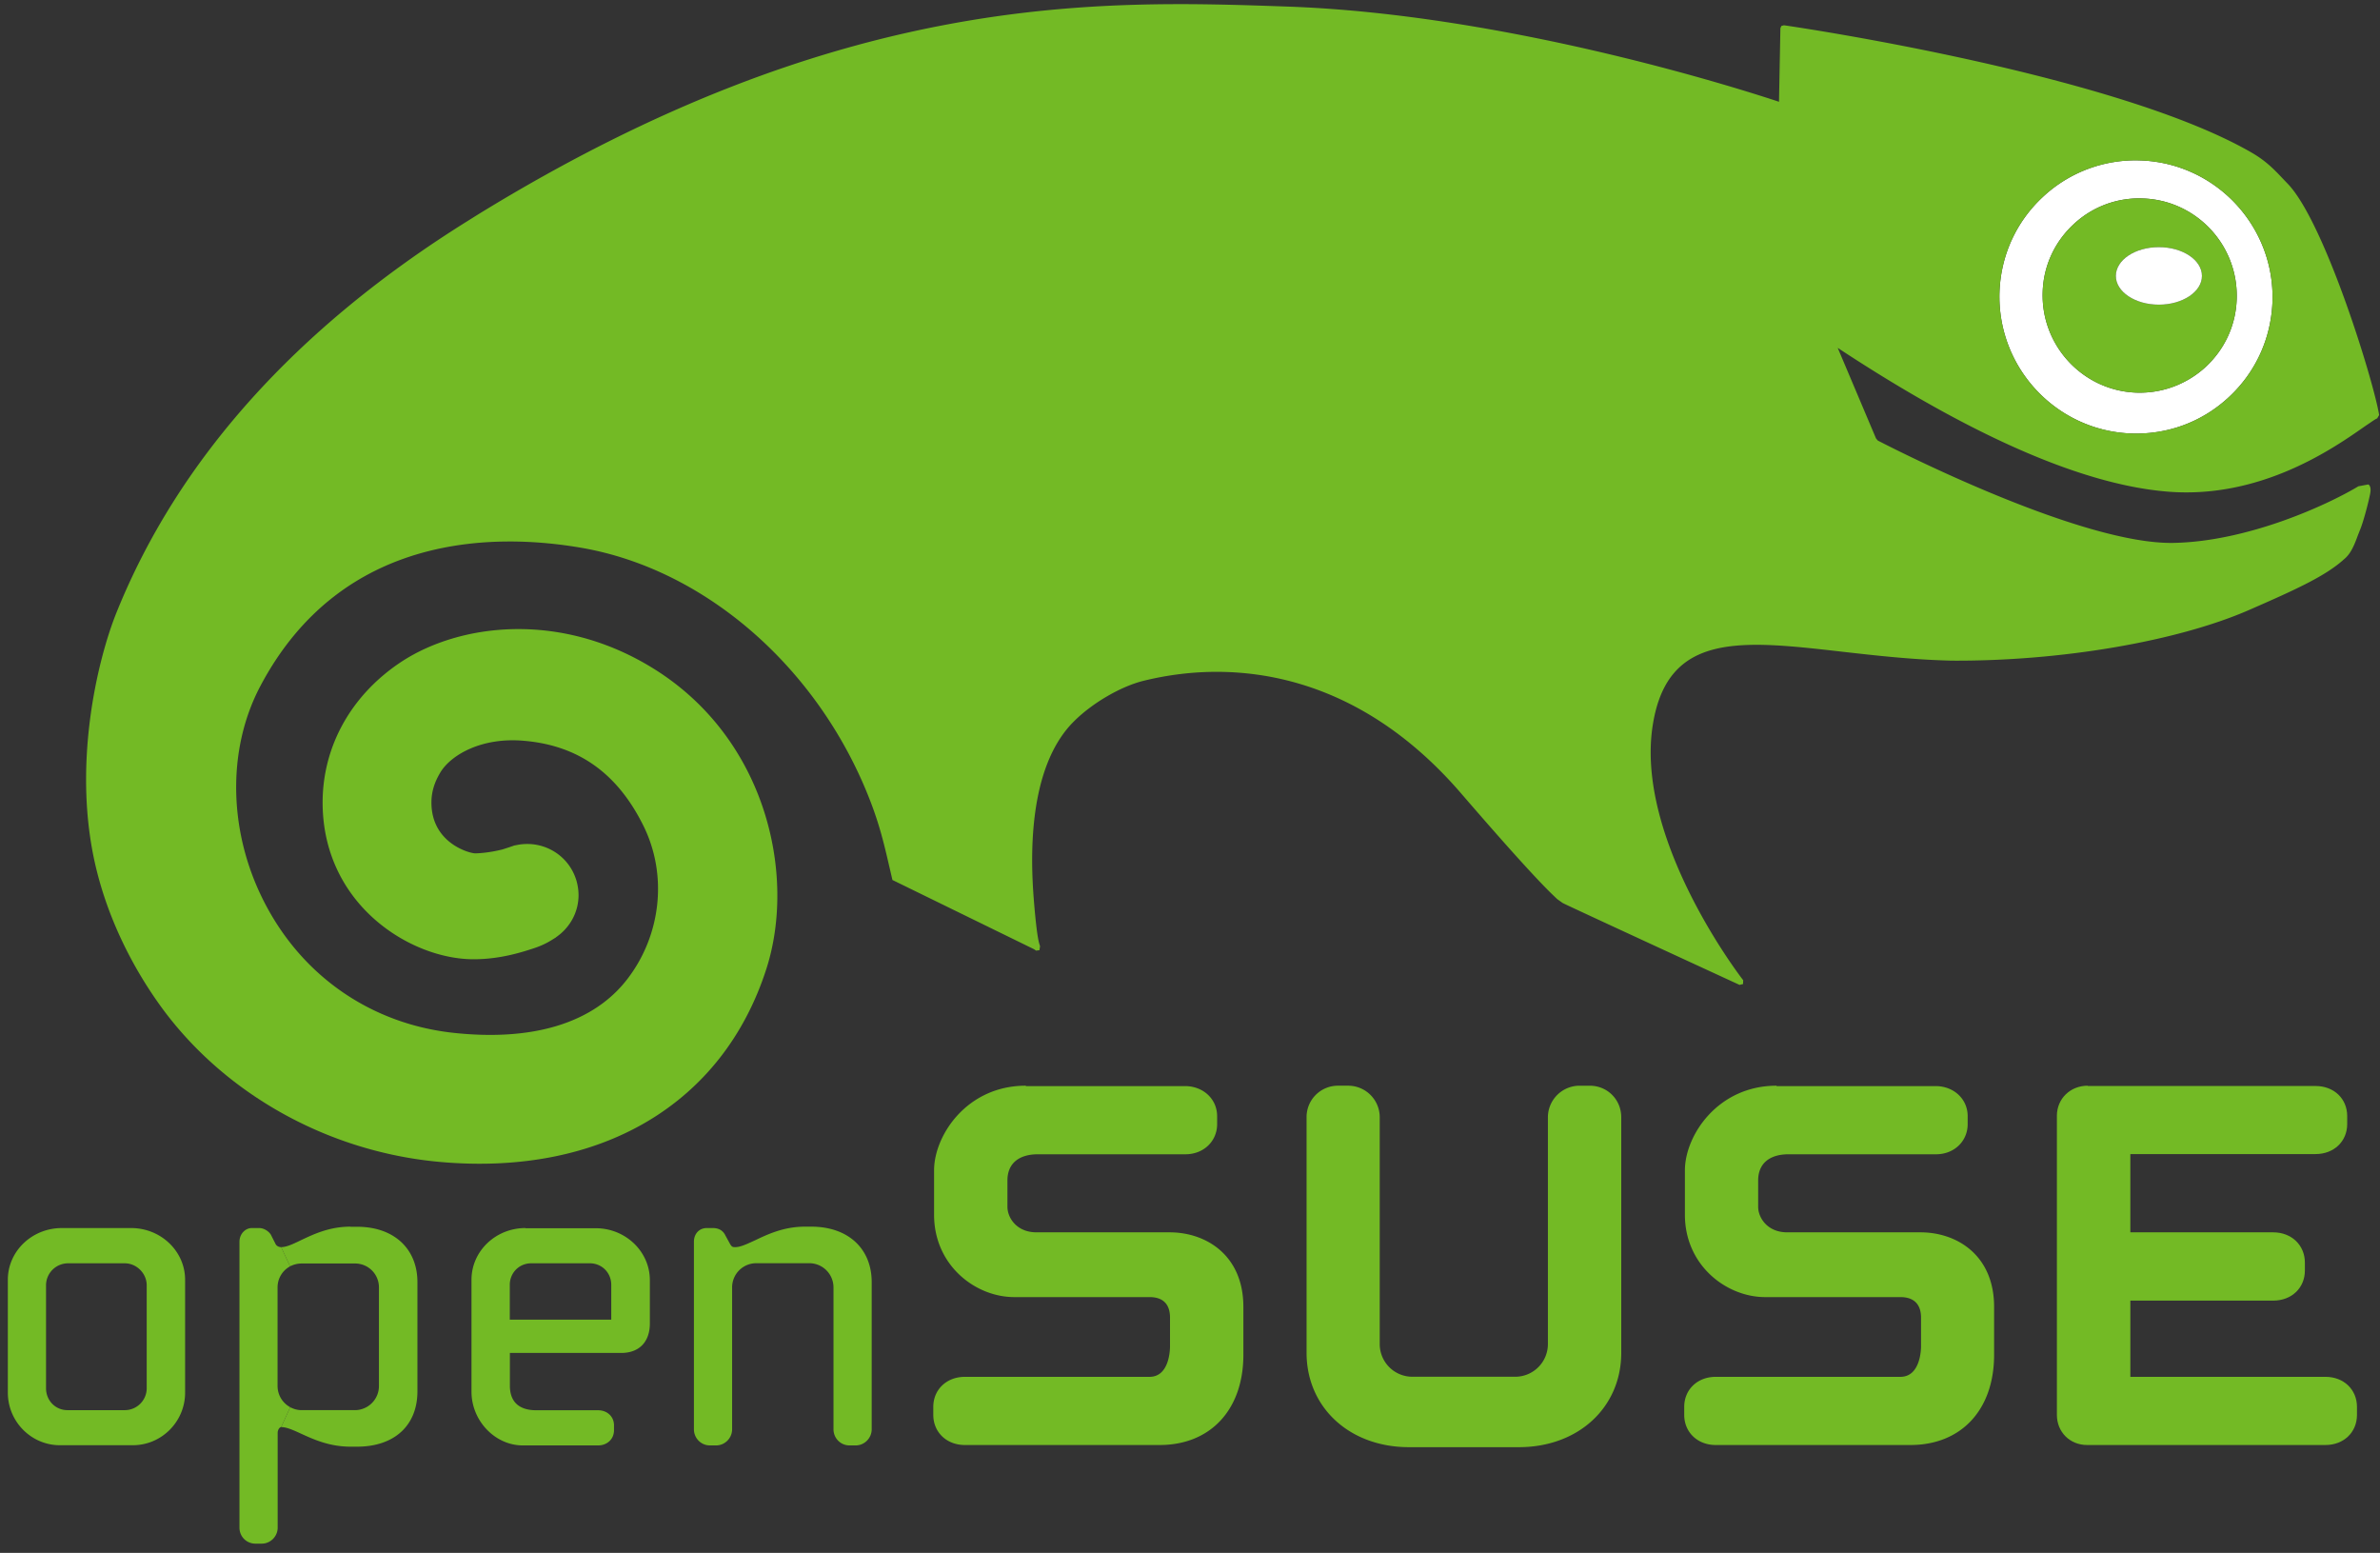 <svg viewBox="0 0 256 167" xmlns="http://www.w3.org/2000/svg" preserveAspectRatio="xMidYMid">
    <rect x="0" y="0" width="256" height="167" fill="#333333" stroke="none"/>
    <path d="M253.524 151.303v.854c0 1.875-1.423 3.244-3.393 3.244h-25.63c-1.865 0-3.256-1.4-3.256-3.244v-32.153c0-1.854 1.443-3.245 3.319-3.245l.01.032h24.494c1.97 0 3.403 1.359 3.403 3.233v.854c0 1.875-1.433 3.234-3.403 3.234h-19.922v8.417h15.37c1.97 0 3.404 1.381 3.404 3.255v.844c0 1.886-1.433 3.244-3.403 3.244h-15.37v8.196h20.985c1.98.001 3.392 1.381 3.392 3.235z" fill="#73BA25"/>
    <path d="M230.253 17.256c8.1.285 14.455 7.111 14.18 15.202-.148 3.92-1.79 7.543-4.657 10.22-2.865 2.686-6.595 4.076-10.535 3.94-8.09-.296-14.432-7.112-14.168-15.203.137-3.919 1.779-7.553 4.656-10.23a14.565 14.565 0 0 1 10.524-3.929zm10.334 14.897c.19-5.763-4.32-10.609-10.082-10.81a10.285 10.285 0 0 0-7.48 2.793c-2.034 1.896-3.224 4.477-3.309 7.269-.19 5.762 4.32 10.608 10.073 10.82a10.475 10.475 0 0 0 7.5-2.803c2.034-1.907 3.214-4.488 3.298-7.27z" fill="#FFF"/>
    <path d="M230.505 21.344c5.763.2 10.272 5.046 10.082 10.809-.084 2.781-1.264 5.362-3.297 7.269a10.475 10.475 0 0 1-7.501 2.802c-5.752-.21-10.261-5.057-10.073-10.82.085-2.791 1.275-5.372 3.31-7.268a10.284 10.284 0 0 1 7.48-2.792zm6.342 8.333c0-1.717-2.076-3.097-4.635-3.097-2.559 0-4.625 1.38-4.625 3.097 0 1.696 2.065 3.087 4.625 3.087s4.635-1.39 4.635-3.087z" fill="#73BA25"/>
    <path d="M232.212 26.58c2.56 0 4.635 1.38 4.635 3.097 0 1.696-2.076 3.087-4.635 3.087-2.559 0-4.625-1.39-4.625-3.087 0-1.717 2.065-3.097 4.625-3.097z" fill="#FFF"/>
    <path d="M214.492 140.547v5.152c0 5.9-3.519 9.702-9.007 9.702h-20.933c-1.97 0-3.392-1.38-3.392-3.244v-.854c0-1.865 1.422-3.234 3.392-3.234h19.86c2.159 0 2.221-2.96 2.221-3.287v-3.087c0-1.01-.4-2.201-2.222-2.201h-14.55c-4.14 0-8.627-3.393-8.627-8.86v-4.773c0-3.729 3.519-9.102 9.86-9.102v.042h17.089c1.99 0 3.466 1.401 3.466 3.235v.853c0 1.854-1.466 3.245-3.394 3.245H192.39c-2.086 0-3.277 1.022-3.277 2.813v2.833c0 1.16.97 2.749 3.13 2.749h14.328c3.95.001 7.921 2.487 7.921 8.018zM170.993 116.76c1.908 0 3.394 1.495 3.394 3.4v25.316c0 5.89-4.626 10.157-11.01 10.157h-11.83c-6.384 0-11.008-4.267-11.008-10.157v-25.315a3.372 3.372 0 0 1 3.392-3.402h1.075a3.394 3.394 0 0 1 3.402 3.402v24.379a3.51 3.51 0 0 0 3.509 3.519h11.072a3.516 3.516 0 0 0 3.508-3.52v-24.377a3.408 3.408 0 0 1 3.402-3.402h1.094zM133.742 140.547v5.152c0 5.9-3.54 9.702-9.008 9.702h-20.943c-1.981 0-3.403-1.38-3.403-3.244v-.854c0-1.865 1.433-3.234 3.403-3.234h19.858c2.15 0 2.202-2.96 2.202-3.287v-3.087c0-1.01-.38-2.201-2.202-2.201H109.1c-4.161 0-8.628-3.393-8.628-8.86v-4.773c0-3.729 3.508-9.102 9.86-9.102l.022.042h17.098c1.98 0 3.466 1.401 3.466 3.235v.853c0 1.854-1.464 3.245-3.403 3.245H111.65c-2.097 0-3.287 1.022-3.287 2.813v2.833c0 1.16.969 2.749 3.129 2.749h14.317c3.95.001 7.933 2.487 7.933 8.018z" fill="#73BA25"/>
    <path d="M253.682 52.296l1.076-.2c.294.231.252.705.157 1.127-.2.98-.674 2.76-1 3.603l-.275.695c-.378 1.032-.758 2.012-1.485 2.602-2 1.823-5.203 3.277-10.218 5.468-7.754 3.392-20.322 5.53-31.995 5.457-4.183-.095-8.229-.558-11.779-.959-10.871-1.243-18.73-2.128-20.364 7.754-2.065 12.39 9.588 27.433 9.704 27.569l-.012.412-.378.095s-18.573-8.555-19.027-8.808l-.59-.42-.474-.454c-1.402-1.347-4.214-4.37-9.924-10.988-11.073-12.8-24.03-14.486-34.018-12.052-2.433.58-5.53 2.36-7.543 4.362-5.215 5.14-4.625 15.496-4.33 19.268.348 4.267.57 4.583.664 4.93l-.063.432-.369.042-.21-.147-15.234-7.448-.58-2.487c-.39-1.643-.842-3.466-1.706-5.752C88.262 72.038 76.02 61.24 62.536 58.912c-9.113-1.57-25.727-1.75-34.523 14.854-3.677 6.932-3.456 15.96.579 23.567 4.109 7.786 11.451 12.779 20.143 13.737 8.617.939 15.096-1.053 18.731-5.762 3.666-4.752 4.351-11.22 1.749-16.488-2.792-5.656-7.006-8.66-12.863-9.153-4.457-.4-7.765 1.453-8.955 3.35-.348.59-.98 1.686-.99 3.244v.053c0 4.246 3.887 5.405 4.677 5.458.242 0 1.412-.031 2.96-.421l.748-.241.517-.18.379-.073c2.823-.516 5.541 1.148 6.331 3.898.137.504.211 1.011.211 1.516 0 1.822-.927 3.518-2.465 4.55l.063-.021-.168.095-.253.158c-.811.516-1.56.8-2.35 1.043-2.212.725-4.171 1.064-6.141 1.064-6.722-.011-16.087-5.795-16.214-16.656-.063-6.132 3.013-11.715 8.428-15.308 6.237-4.119 17.014-5.52 27.012.611 12.305 7.533 15.518 22.28 12.305 32.343-4.667 14.57-17.794 22.355-35.124 20.806-12.273-1.095-23.672-7.574-30.456-17.33-3.014-4.32-5.247-9.133-6.448-13.937-2.77-10.988.032-22.661 2.118-27.834C19.174 49.41 31.879 35.262 50.262 23.79l1.16-.727C90.526-.969 118.201 0 138.461.706c23.894.832 49.377 9.07 52.895 10.24.012-.79.149-7.912.149-7.912l.105-.242.274-.074c1.603.221 35.935 5.32 50.4 13.748 1.79 1.054 2.675 2.15 3.783 3.287 3.992 4.13 9.28 21.333 9.84 24.884l-.211.358c-.211.074-.706.442-1.37.885-3.371 2.36-11.262 7.88-21.375 6.974-9.092-.8-20.965-6.015-35.282-15.444.633 1.485 3.613 8.544 4.12 9.734l.189.232c2.076 1.074 21.966 11.209 31.837 11.009 7.962-.158 16.464-4.046 19.866-6.09zm-9.25-19.838c.276-8.09-6.078-14.917-14.18-15.202a14.565 14.565 0 0 0-10.523 3.93c-2.876 2.676-4.52 6.31-4.656 10.23-.264 8.09 6.078 14.906 14.168 15.201 3.94.137 7.67-1.253 10.535-3.94 2.866-2.676 4.51-6.3 4.657-10.219zM81.246 133.373c1.37-.652 3.076-1.454 5.33-1.454h.696c3.94 0 6.49 2.35 6.49 5.963v15.823c0 .958-.78 1.738-1.718 1.738h-.674c-.959 0-1.717-.78-1.717-1.738v-15.254a2.606 2.606 0 0 0-2.592-2.602h-5.72a2.598 2.598 0 0 0-2.592 2.602v15.254c0 .958-.78 1.738-1.717 1.738h-.674c-.96 0-1.718-.78-1.718-1.738v-20.164c0-.862.58-1.473 1.38-1.473h.664c.632 0 1.096.273 1.349.81l.474.865c.2.358.305.378.569.378.59 0 1.316-.358 2.17-.748zM69.9 137.66v4.668c0 1.992-1.16 3.172-3.077 3.172H54.845v3.518c0 1.738.98 2.645 2.845 2.645h6.637c.99 0 1.717.684 1.717 1.622v.527c0 .948-.727 1.633-1.717 1.633h-8.091c-2.992 0-5.52-2.655-5.52-5.772v-12.044c0-3.076 2.602-5.561 5.804-5.561l.01.02h7.554c3.203 0 5.816 2.507 5.816 5.573zm-4.151 4.257v-3.74c0-1.307-1.012-2.318-2.307-2.318h-6.3c-1.307 0-2.307 1.033-2.307 2.318v3.74h10.914zM29.856 149.049c0 .99.548 1.844 1.36 2.286l-.97 2.138c-.18 0-.38.317-.38.61v10.209c0 .938-.768 1.717-1.717 1.717h-.674c-.969 0-1.717-.769-1.717-1.717V133.54c0-.82.611-1.473 1.338-1.473h.769c.653 0 1.18.504 1.296.768l.506 1c.126.18.347.285.579.285l.959 2.065a2.563 2.563 0 0 0-1.349 2.287v10.577z" fill="#73BA25"/>
    <path d="M38.41 131.93c3.951 0 6.49 2.348 6.49 5.961v11.737c0 3.676-2.486 5.952-6.49 5.952h-.705c-2.265 0-3.972-.779-5.331-1.402-.843-.388-1.56-.705-2.128-.705l.97-2.138c.368.2.79.316 1.232.316h5.72a2.592 2.592 0 0 0 2.592-2.602v-10.577a2.563 2.563 0 0 0-2.592-2.592h-5.72a2.71 2.71 0 0 0-1.243.305l-.96-2.065c.57 0 1.286-.336 2.108-.737 1.38-.653 3.076-1.465 5.341-1.465v.012h.717zM19.911 137.629v12.137c0 3.119-2.528 5.658-5.626 5.658H6.447c-3.086 0-5.604-2.54-5.604-5.658V137.63c0-3.076 2.602-5.561 5.805-5.561h7.458c3.203-.001 5.805 2.495 5.805 5.561zm-4.13 11.662V138.23c0-1.285-1.085-2.37-2.36-2.37h-6.11a2.372 2.372 0 0 0-2.36 2.37v11.062c0 1.328 1.012 2.36 2.308 2.36h6.163a2.363 2.363 0 0 0 2.36-2.36z" fill="#73BA25"/>
</svg>
